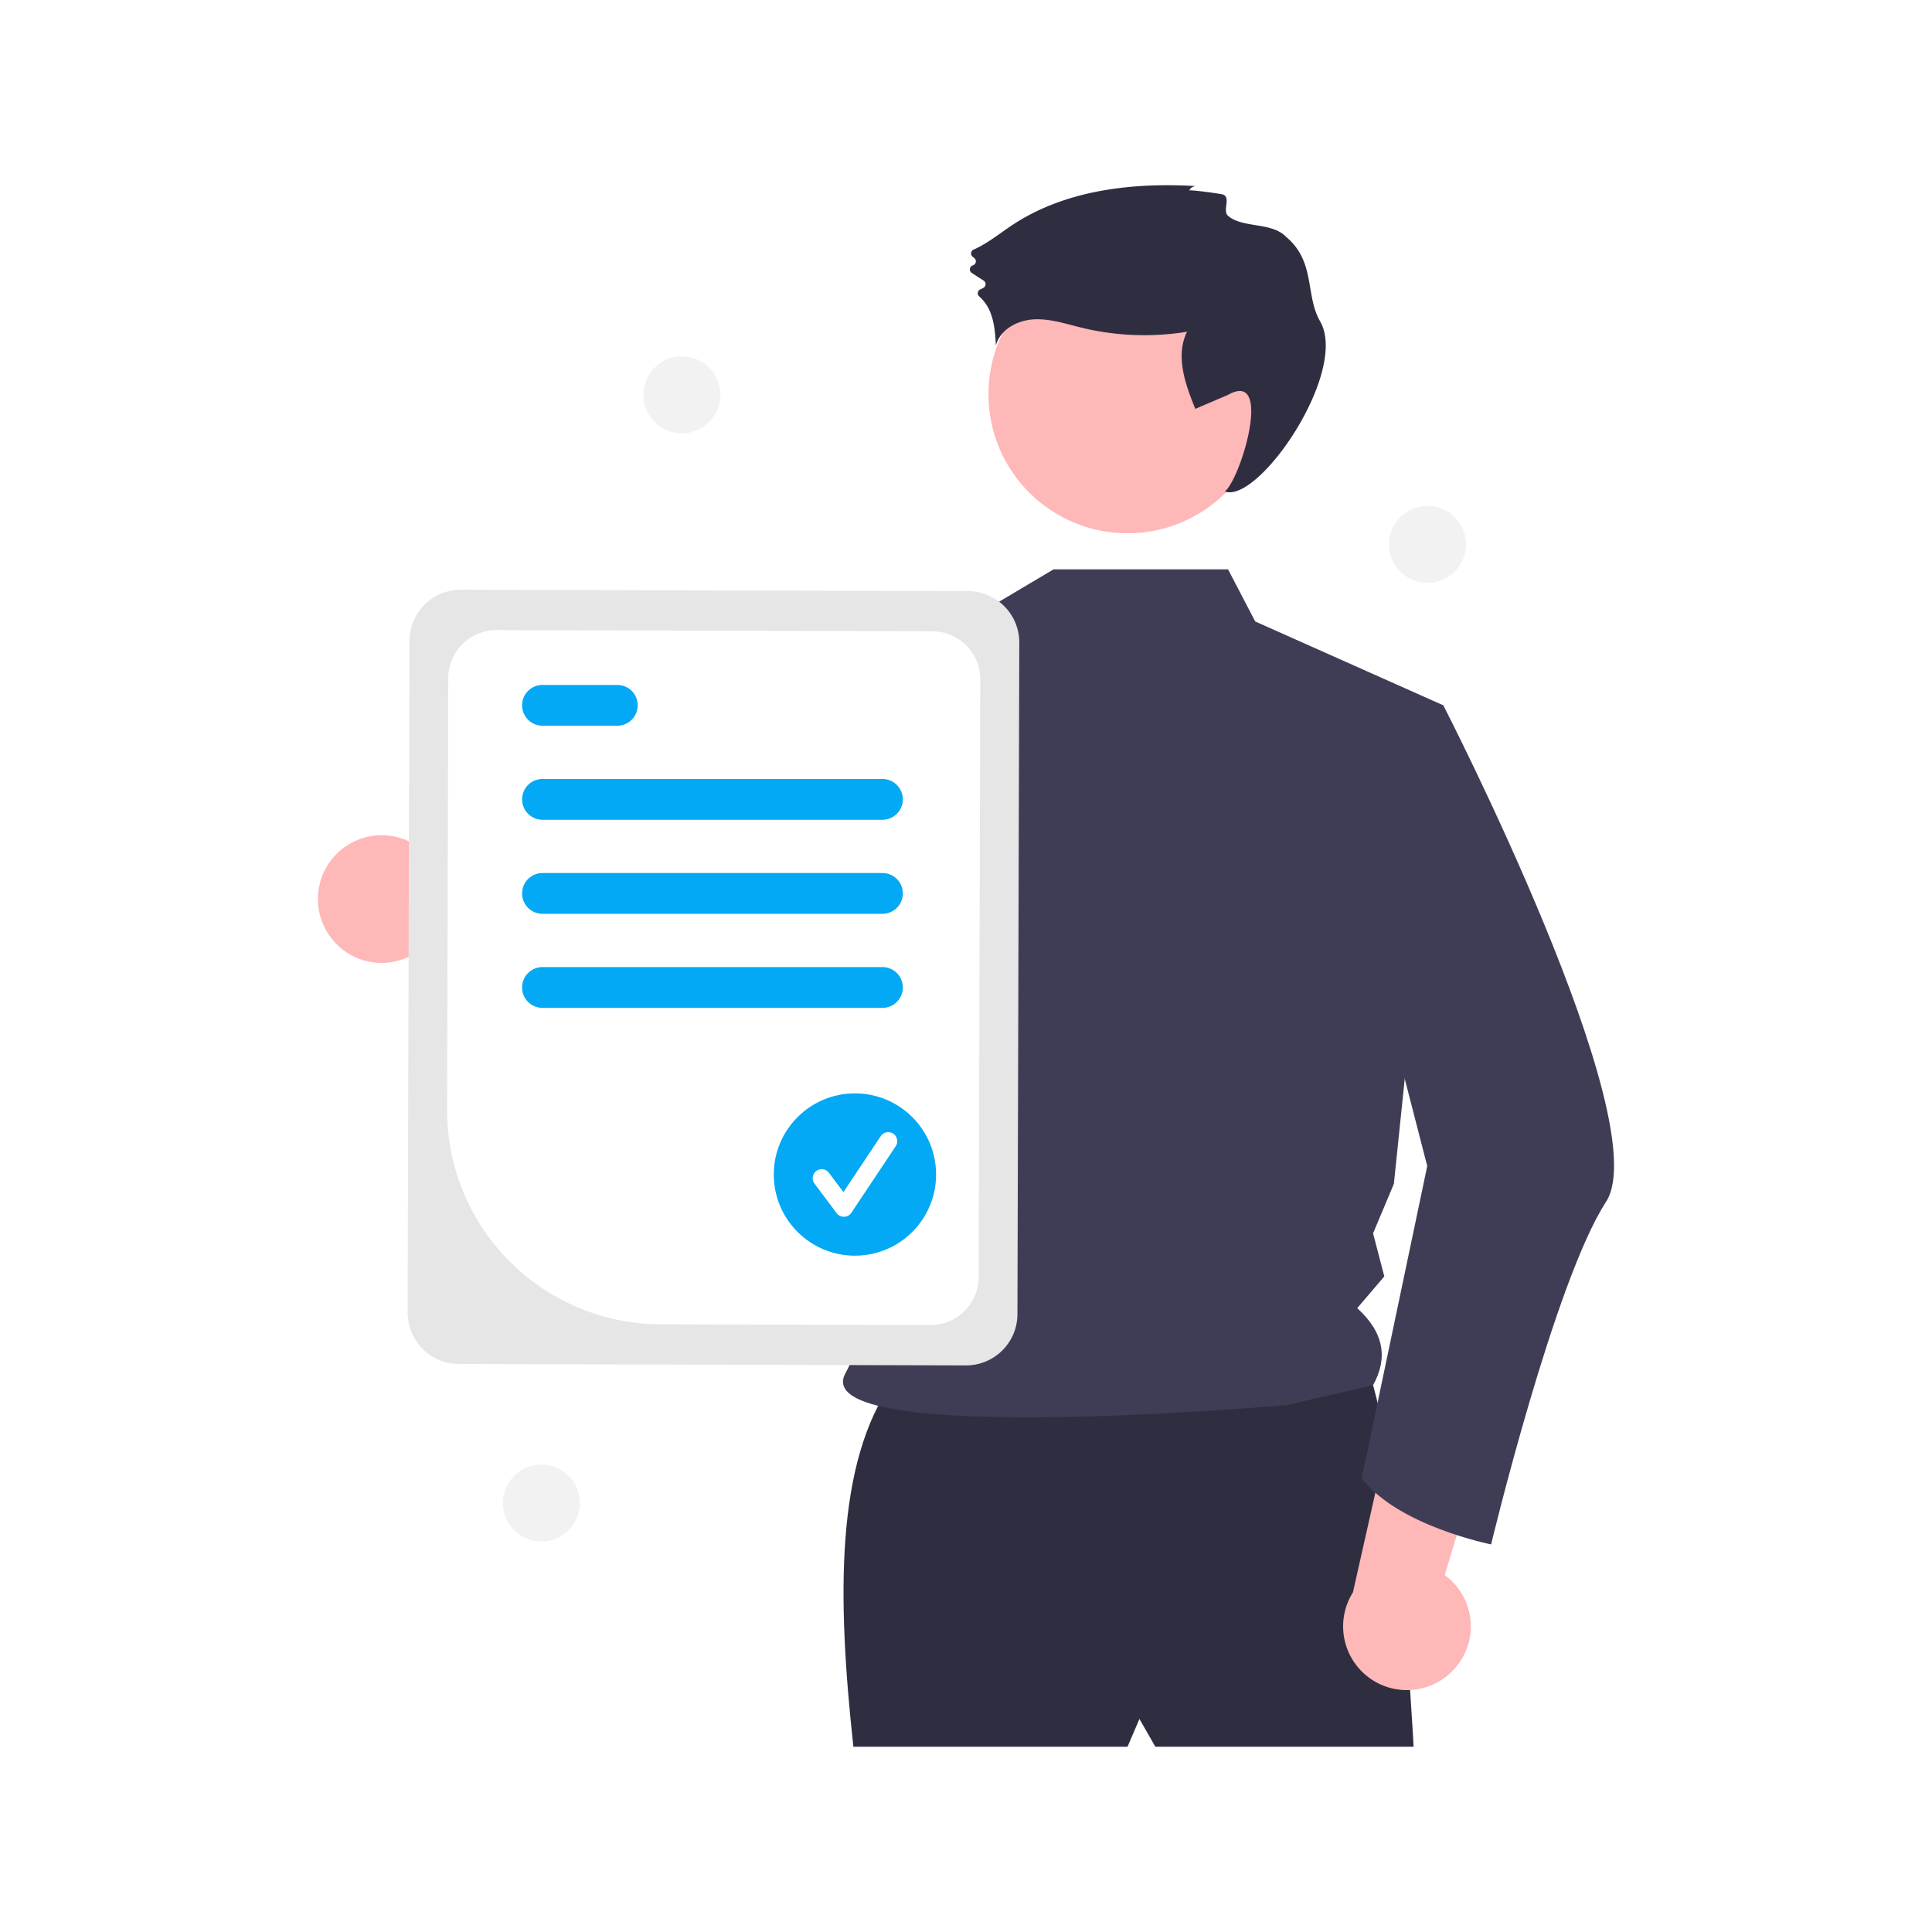 <svg xmlns="http://www.w3.org/2000/svg" xmlns:xlink="http://www.w3.org/1999/xlink" version="1.1" width="1000" height="1000" viewBox="0 0 1000 1000" xml:space="preserve">
<desc>Created with Fabric.js 3.5.0</desc>
<defs>
</defs>
<rect x="0" y="0" width="100%" height="100%" fill="#ffffff"/>
<g transform="matrix(1.173 0 0 1.173 499.993 499.991)" id="793526">
<g style="" vector-effect="non-scaling-stroke">
		<g transform="matrix(1 0 0 1 -219.612 -8.23)">
<path style="stroke: none; stroke-width: 1; stroke-dasharray: none; stroke-linecap: butt; stroke-dashoffset: 0; stroke-linejoin: miter; stroke-miterlimit: 4; is-custom-font: none; font-file-url: none; fill: rgb(255,184,184); fill-rule: nonzero; opacity: 1;" transform=" translate(-372.289, -442.154)" d="M 310.019 435.422 a 27.981 27.981 0 0 0 42.374 6.734 L 438.65 491.628 L 435.436 440.056 l -81.418 -39.072 a 28.133 28.133 0 0 0 -43.998 34.439 Z" stroke-linecap="round"/>
</g>
		<g transform="matrix(1 0 0 1 71.74 258.073)">
<path style="stroke: none; stroke-width: 1; stroke-dasharray: none; stroke-linecap: butt; stroke-dashoffset: 0; stroke-linejoin: miter; stroke-miterlimit: 4; is-custom-font: none; font-file-url: none; fill: rgb(47,46,65); fill-rule: nonzero; opacity: 1;" transform=" translate(-663.64, -708.457)" d="M 559.741 633.604 c -25.586 35.812 -24.671 95.726 -17.533 161.299 l 120.974 0 l 5.26 -12.273 l 7.013 12.273 H 789.417 s -8.766 -166.559 -24.546 -171.819 S 559.741 633.604 559.741 633.604 Z" stroke-linecap="round"/>
</g>
		<g transform="matrix(1 0 0 1 71.282 -252.301)">
<circle style="stroke: none; stroke-width: 1; stroke-dasharray: none; stroke-linecap: butt; stroke-dashoffset: 0; stroke-linejoin: miter; stroke-miterlimit: 4; is-custom-font: none; font-file-url: none; fill: rgb(255,184,184); fill-rule: nonzero; opacity: 1;" cx="0" cy="0" r="61.364"/>
</g>
		<g transform="matrix(1 0 0 1 59.97 12.061)">
<path style="stroke: none; stroke-width: 1; stroke-dasharray: none; stroke-linecap: butt; stroke-dashoffset: 0; stroke-linejoin: miter; stroke-miterlimit: 4; is-custom-font: none; font-file-url: none; fill: rgb(63,61,86); fill-rule: nonzero; opacity: 1;" transform=" translate(-651.87, -462.444)" d="M 707.534 275.368 l 12 23 l 83 37 L 780.717 546.504 L 771.534 568.368 l 4.961 18.987 L 764.534 601.368 c 12.007 10.864 13.532 22.236 7 34 l -38.221 8.756 s -212.521 18.898 -194.611 -14.026 c 19.57 -35.974 24.553 -142.215 -18.649 -198.988 c -36.677 -48.199 -8.519 -110.742 -8.519 -110.742 l 87 -26 l 32 -19 Z" stroke-linecap="round"/>
</g>
		<g transform="matrix(1 0 0 1 80.228 -276.766)">
<path style="stroke: none; stroke-width: 1; stroke-dasharray: none; stroke-linecap: butt; stroke-dashoffset: 0; stroke-linejoin: miter; stroke-miterlimit: 4; is-custom-font: none; font-file-url: none; fill: rgb(47,46,65); fill-rule: nonzero; opacity: 1;" transform=" translate(-672.128, -173.618)" d="M 690.426 108.195 a 3.385 3.385 0 0 1 3.257 -1.933 c -28.093 -1.68 -57.685 1.594 -81.188 17.075 c -5.694 3.751 -11.062 8.224 -17.258 10.945 a 1.859 1.859 0 0 0 -0.38 3.163 l 0.681 0.534 a 1.866 1.866 0 0 1 -0.607 3.253 l 0 0 a 1.866 1.866 0 0 0 -0.469 3.352 l 5.215 3.371 a 1.858 1.858 0 0 1 0.017 3.126 a 9.271 9.271 0 0 1 -1.387 0.703 a 1.862 1.862 0 0 0 -0.59 3.128 a 18.537 18.537 0 0 1 5.046 7.377 c 1.738 4.52 2.051 9.442 2.344 14.276 c 1.797 -6.974 9.408 -11.08 16.598 -11.497 s 14.202 1.955 21.199 3.66 a 117.272 117.272 0 0 0 46.548 1.791 c -5.256 10.549 -0.822 23.131 3.64 34.04 l 14.443 -6.191 c 19.836 -11.197 6.019 36.168 -1.397 42.67 c 15.141 5.249 54.772 -53.014 42.023 -75.114 c -6.632 -11.496 -1.924 -26.324 -14.963 -37.227 c -6.39 -6.727 -19.149 -3.737 -25.664 -9.328 c -2.564 -2.201 1.344 -8.088 -2.18 -9.371 C 704.184 109.571 690.619 107.765 690.426 108.195 Z" stroke-linecap="round"/>
</g>
		<g transform="matrix(1 0 0 1 -111.391 -49.676)">
<path style="stroke: none; stroke-width: 1; stroke-dasharray: none; stroke-linecap: butt; stroke-dashoffset: 0; stroke-linejoin: miter; stroke-miterlimit: 4; is-custom-font: none; font-file-url: none; fill: rgb(63,61,86); fill-rule: nonzero; opacity: 1;" transform=" translate(-480.509, -400.708)" d="M 586.484 300.308 c -11.26 49.99 -40.14 166.71 -69.44 191.12 a 17.092 17.092 0 0 1 -6.52 3.85 c -102.99 25.09 -135.99 -38.91 -135.99 -38.91 s 27.6 -13.45 28.3 -39.74 l 55.66 17.27 l 48.52 -109.19 l 7.14 -6.66 l 0.04 -0.04 Z" stroke-linecap="round"/>
</g>
		<g transform="matrix(1 0 0 1 203.261 246.567)">
<path style="stroke: none; stroke-width: 1; stroke-dasharray: none; stroke-linecap: butt; stroke-dashoffset: 0; stroke-linejoin: miter; stroke-miterlimit: 4; is-custom-font: none; font-file-url: none; fill: rgb(255,184,184); fill-rule: nonzero; opacity: 1;" transform=" translate(-795.161, -696.951)" d="M 806.075 761.941 a 27.982 27.982 0 0 0 -2.938 -42.806 L 832.009 623.982 l -49.539 14.696 L 762.648 726.784 a 28.133 28.133 0 0 0 43.427 35.156 Z" stroke-linecap="round"/>
</g>
		<g transform="matrix(1 0 0 1 229.847 67.447)">
<path style="stroke: none; stroke-width: 1; stroke-dasharray: none; stroke-linecap: butt; stroke-dashoffset: 0; stroke-linejoin: miter; stroke-miterlimit: 4; is-custom-font: none; font-file-url: none; fill: rgb(63,61,86); fill-rule: nonzero; opacity: 1;" transform=" translate(-821.747, -517.831)" d="M 779.65 330.045 l 22.884 5.323 s 94.584 184.028 71.792 219.093 s -50.715 151.156 -50.715 151.156 s -41.298 -8.21 -57.077 -29.249 l 28.896 -137.686 l -29.805 -115.715 Z" stroke-linecap="round"/>
</g>
		<g transform="matrix(1 0 0 1 -111.433 5.115)">
<path style="stroke: none; stroke-width: 1; stroke-dasharray: none; stroke-linecap: butt; stroke-dashoffset: 0; stroke-linejoin: miter; stroke-miterlimit: 4; is-custom-font: none; font-file-url: none; fill: rgb(230,230,230); fill-rule: nonzero; opacity: 1;" transform=" translate(-480.467, -455.499)" d="M 345.51 603.32 l 0.822 -296.389 a 22.652 22.652 0 0 1 22.689 -22.564 l 223.839 0.621 a 22.652 22.652 0 0 1 22.564 22.689 l -0.822 296.389 a 22.652 22.652 0 0 1 -22.689 22.564 l -223.839 -0.621 A 22.652 22.652 0 0 1 345.51 603.32 Z" stroke-linecap="round"/>
</g>
		<g transform="matrix(1 0 0 1 -111.332 5.115)">
<path style="stroke: none; stroke-width: 1; stroke-dasharray: none; stroke-linecap: butt; stroke-dashoffset: 0; stroke-linejoin: miter; stroke-miterlimit: 4; is-custom-font: none; font-file-url: none; fill: rgb(255,255,255); fill-rule: nonzero; opacity: 1;" transform=" translate(-480.569, -455.499)" d="M 362.928 513.846 l 0.528 -190.546 a 21.214 21.214 0 0 1 21.249 -21.132 l 192.371 0.533 a 21.215 21.215 0 0 1 21.133 21.249 l -0.731 263.746 A 21.215 21.215 0 0 1 576.228 608.829 L 457.058 608.499 A 94.498 94.498 0 0 1 362.928 513.846 Z" stroke-linecap="round"/>
</g>
		<g transform="matrix(1 0 0 1 -111.866 -73.516)">
<path style="stroke: none; stroke-width: 1; stroke-dasharray: none; stroke-linecap: butt; stroke-dashoffset: 0; stroke-linejoin: miter; stroke-miterlimit: 4; is-custom-font: none; font-file-url: none; fill: rgb(3,169,244); fill-rule: nonzero; opacity: 1;" transform=" translate(-480.034, -376.868)" d="M 555.034 385.868 h -150 a 9 9 0 0 1 0 -18 h 150 a 9 9 0 0 1 0 18 Z" stroke-linecap="round"/>
</g>
		<g transform="matrix(1 0 0 1 -170.366 -115.016)">
<path style="stroke: none; stroke-width: 1; stroke-dasharray: none; stroke-linecap: butt; stroke-dashoffset: 0; stroke-linejoin: miter; stroke-miterlimit: 4; is-custom-font: none; font-file-url: none; fill: rgb(3,169,244); fill-rule: nonzero; opacity: 1;" transform=" translate(-421.534, -335.368)" d="M 438.034 344.368 h -33 a 9 9 0 0 1 0 -18 h 33 a 9 9 0 0 1 0 18 Z" stroke-linecap="round"/>
</g>
		<g transform="matrix(1 0 0 1 -111.866 -32.016)">
<path style="stroke: none; stroke-width: 1; stroke-dasharray: none; stroke-linecap: butt; stroke-dashoffset: 0; stroke-linejoin: miter; stroke-miterlimit: 4; is-custom-font: none; font-file-url: none; fill: rgb(3,169,244); fill-rule: nonzero; opacity: 1;" transform=" translate(-480.034, -418.368)" d="M 555.034 427.368 h -150 a 9 9 0 0 1 0 -18 h 150 a 9 9 0 0 1 0 18 Z" stroke-linecap="round"/>
</g>
		<g transform="matrix(1 0 0 1 -111.866 9.484)">
<path style="stroke: none; stroke-width: 1; stroke-dasharray: none; stroke-linecap: butt; stroke-dashoffset: 0; stroke-linejoin: miter; stroke-miterlimit: 4; is-custom-font: none; font-file-url: none; fill: rgb(3,169,244); fill-rule: nonzero; opacity: 1;" transform=" translate(-480.034, -459.868)" d="M 555.034 468.868 h -150 a 9 9 0 0 1 0 -18 h 150 a 9 9 0 0 1 0 18 Z" stroke-linecap="round"/>
</g>
		<g transform="matrix(1 0 0 1 -49.004 92.024)">
<circle style="stroke: none; stroke-width: 1; stroke-dasharray: none; stroke-linecap: butt; stroke-dashoffset: 0; stroke-linejoin: miter; stroke-miterlimit: 4; is-custom-font: none; font-file-url: none; fill: rgb(3,169,244); fill-rule: nonzero; opacity: 1;" cx="0" cy="0" r="35.811"/>
</g>
		<g transform="matrix(1 0 0 1 -49.002 92.018)">
<path style="stroke: none; stroke-width: 1; stroke-dasharray: none; stroke-linecap: butt; stroke-dashoffset: 0; stroke-linejoin: miter; stroke-miterlimit: 4; is-custom-font: none; font-file-url: none; fill: rgb(255,255,255); fill-rule: nonzero; opacity: 1;" transform=" translate(-542.899, -542.402)" d="M 538.012 561.045 a 3.982 3.982 0 0 1 -3.186 -1.594 l -9.77 -13.027 a 3.983 3.983 0 1 1 6.374 -4.78 l 6.392 8.522 l 16.416 -24.624 a 3.984 3.984 0 1 1 6.629 4.419 L 541.326 559.271 a 3.985 3.985 0 0 1 -3.204 1.773 C 538.085 561.045 538.048 561.045 538.012 561.045 Z" stroke-linecap="round"/>
</g>
		<g transform="matrix(1 0 0 1 -125.366 -252.016)">
<circle style="stroke: none; stroke-width: 1; stroke-dasharray: none; stroke-linecap: butt; stroke-dashoffset: 0; stroke-linejoin: miter; stroke-miterlimit: 4; is-custom-font: none; font-file-url: none; fill: rgb(242,242,242); fill-rule: nonzero; opacity: 1;" cx="0" cy="0" r="17"/>
</g>
		<g transform="matrix(1 0 0 1 -187.366 236.984)">
<circle style="stroke: none; stroke-width: 1; stroke-dasharray: none; stroke-linecap: butt; stroke-dashoffset: 0; stroke-linejoin: miter; stroke-miterlimit: 4; is-custom-font: none; font-file-url: none; fill: rgb(242,242,242); fill-rule: nonzero; opacity: 1;" cx="0" cy="0" r="17"/>
</g>
		<g transform="matrix(1 0 0 1 203.634 -186.016)">
<circle style="stroke: none; stroke-width: 1; stroke-dasharray: none; stroke-linecap: butt; stroke-dashoffset: 0; stroke-linejoin: miter; stroke-miterlimit: 4; is-custom-font: none; font-file-url: none; fill: rgb(242,242,242); fill-rule: nonzero; opacity: 1;" cx="0" cy="0" r="17"/>
</g>
</g>
</g>
</svg>